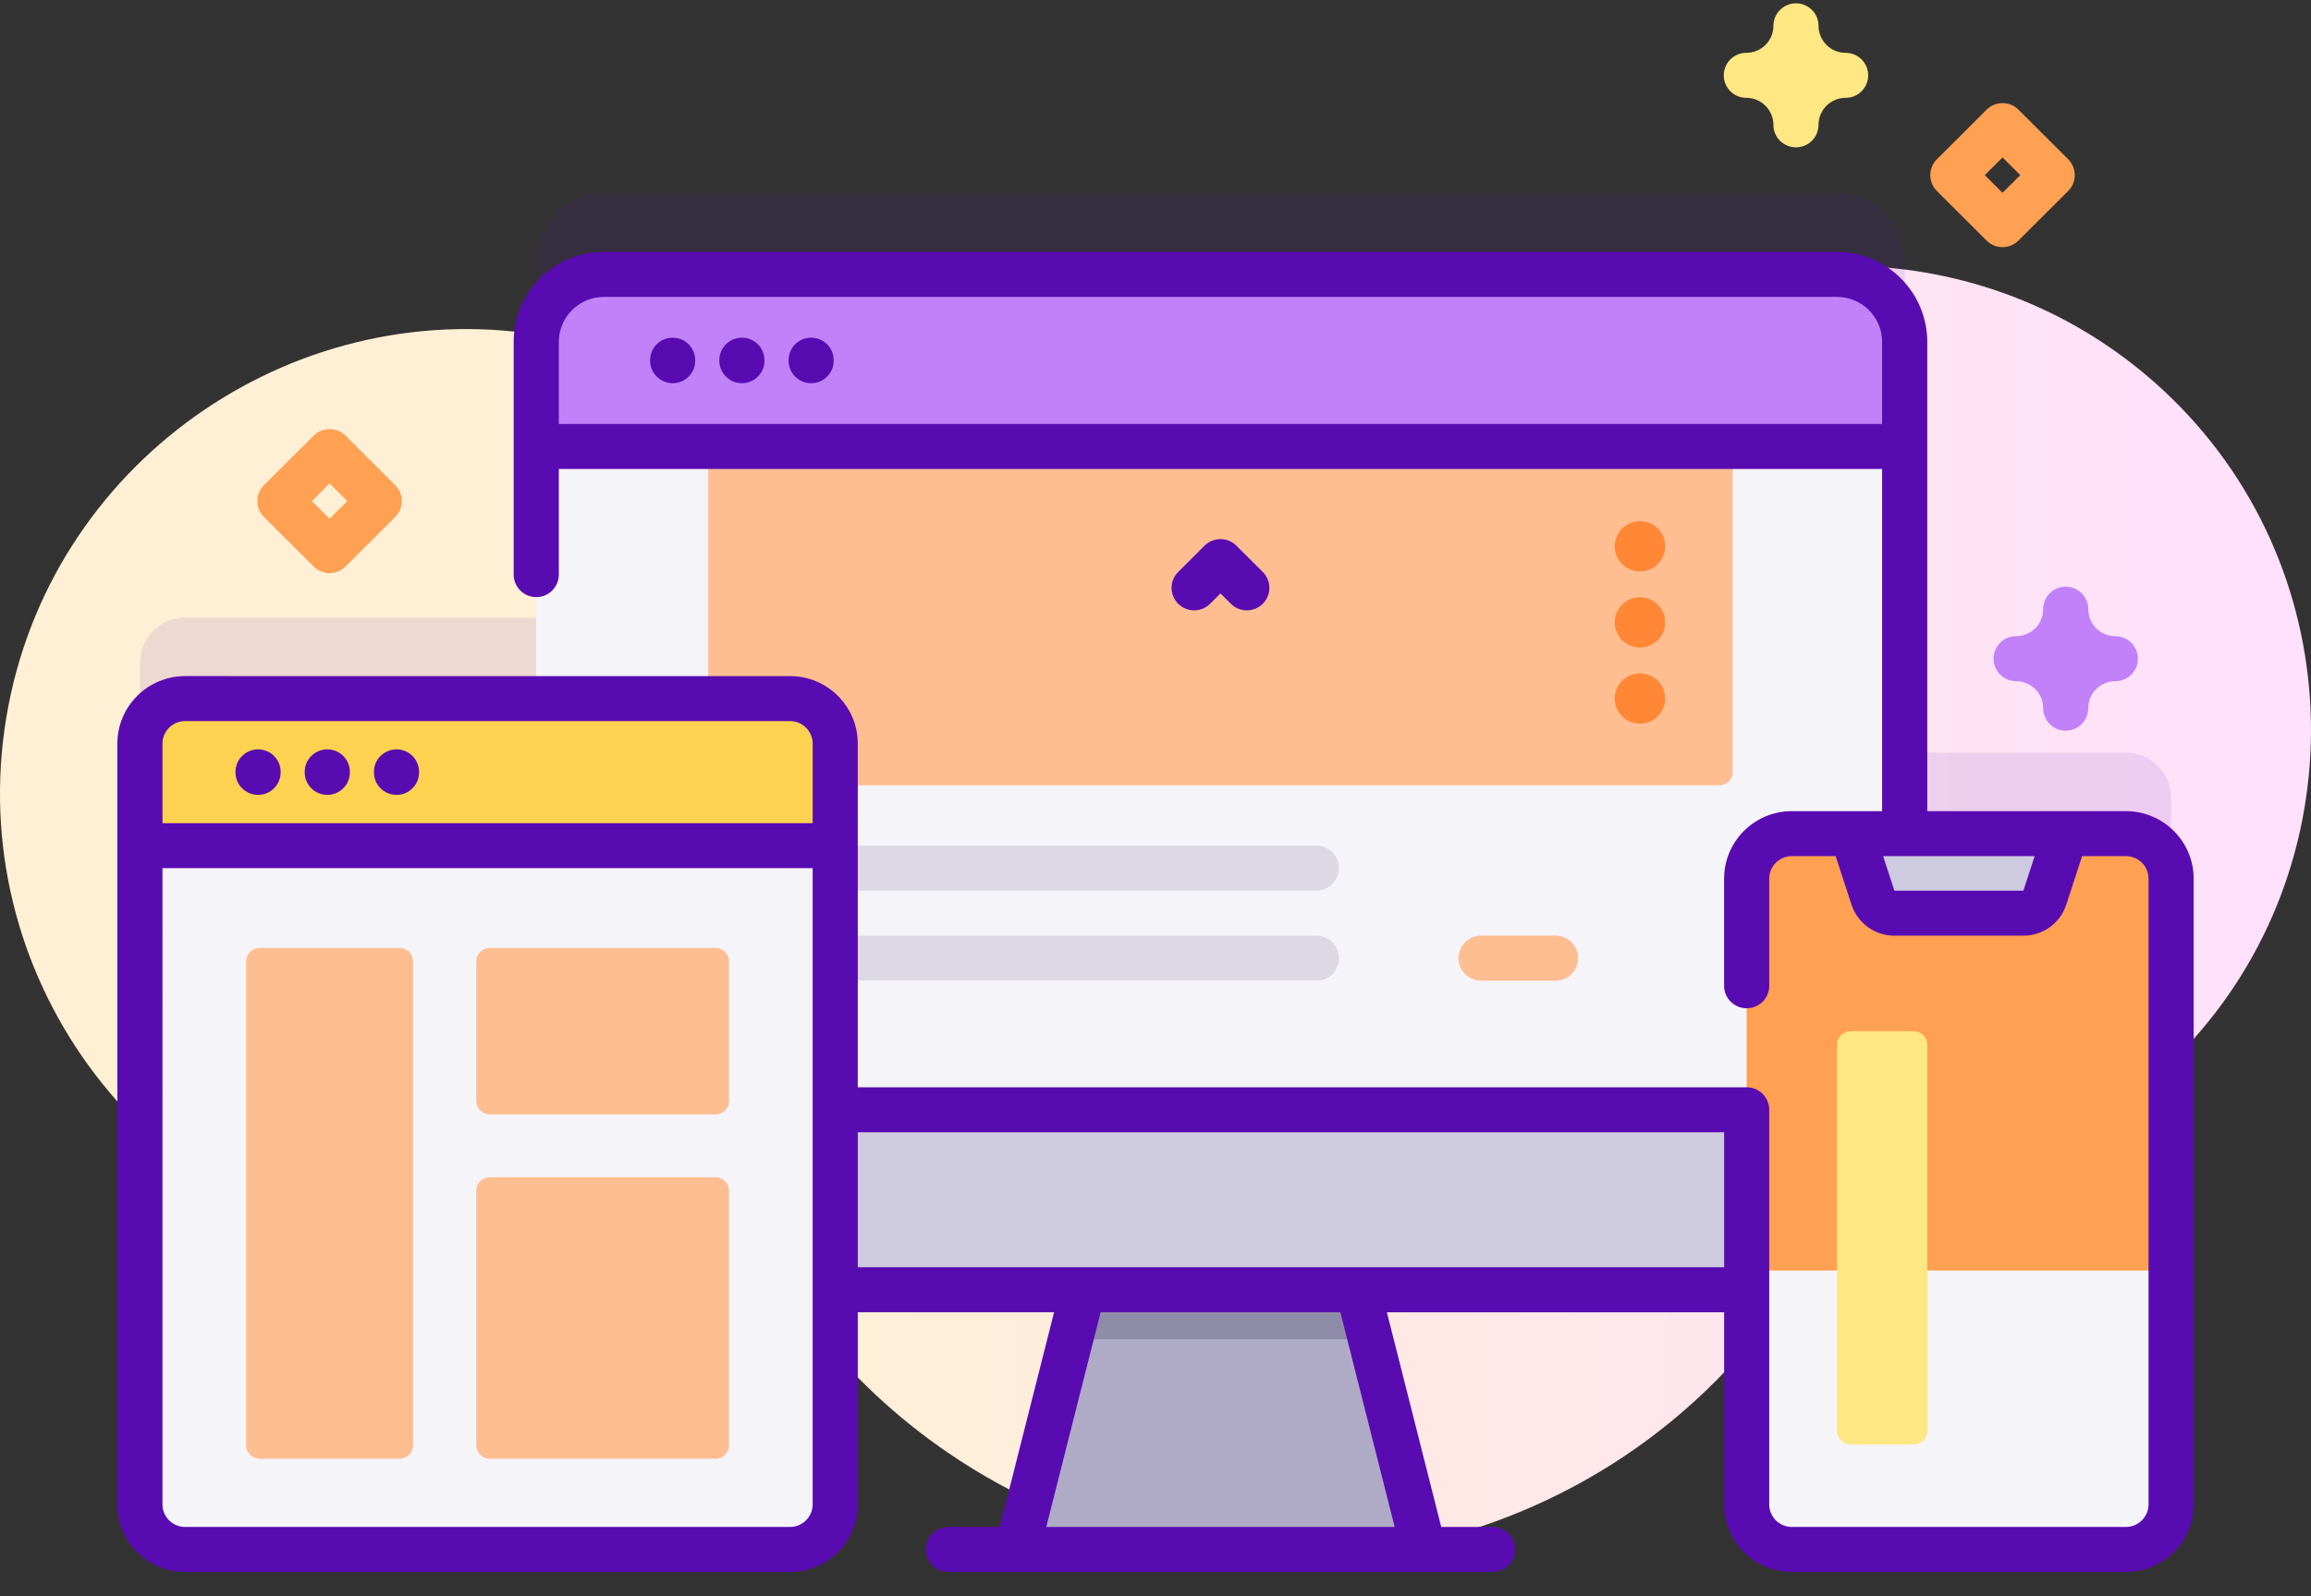 <svg xmlns="http://www.w3.org/2000/svg" width="110" height="76" viewBox="0 0 110 76">
    <rect x="0" y="0" width="110" height="76" fill="#333333" stroke="none"/>
    <defs>
        <linearGradient id="prefix__a" x1="34.359%" x2="162.826%" y1="50%" y2="50%">
            <stop offset=".07%" stop-color="#FFF0D5"/>
            <stop offset="51.12%" stop-color="#FFDFFF"/>
            <stop offset="100%" stop-color="#D9CEFF"/>
        </linearGradient>
    </defs>
    <g fill="none">
        <path fill="url(#prefix__a)" d="M103.763 19.358c-7.508-7.703-19.224-8.766-27.894-3.188-2.466 1.587-5.452 2.119-8.318 1.484-6.781-1.502-13.875-.476-19.917 2.795-4.062 2.199-9.01 1.816-12.8-.82-2.517-1.751-5.438-3.006-8.65-3.596-11.91-2.19-23.49 5.69-25.78 17.552-2.34 12.13 5.722 23.788 17.875 25.947 2.97.528 5.906.439 8.677-.175 4.498-.995 9.197.67 12.1 4.238 1.832 2.253 4.042 4.263 6.608 5.933 13.263 8.632 31.03 4.905 39.683-8.322l.028-.042c1.585-2.432 4.05-4.166 6.9-4.74 4.158-.837 8.122-2.873 11.335-6.106 8.459-8.514 8.53-22.365.153-30.96z"/>
        <path fill="#590BB2" d="M103.34 53.275V37.977c0-1.184-.962-2.144-2.15-2.144H90.66v-23.41c0-1.776-1.443-3.216-3.223-3.216H28.748c-1.78 0-3.223 1.44-3.223 3.216v16.98H8.809c-1.187 0-2.149.96-2.149 2.144v21.728h96.68z" opacity=".1"/>
        <path fill="#AFABC6" d="M67.764 73.771L48.421 73.771 50.954 63.764 52.291 58.482 63.895 58.482 65.231 63.764z"/>
        <path fill="#8E8CA8" d="M65.231 63.764L50.954 63.764 52.291 58.482 63.895 58.482z"/>
        <path fill="#F5F4F9" d="M87.437 61.407H28.748c-1.78 0-3.223-1.44-3.223-3.216V16.28c0-1.776 1.443-3.215 3.223-3.215h58.69c1.78 0 3.223 1.439 3.223 3.215V58.19c0 1.776-1.443 3.216-3.224 3.216z"/>
        <path fill="#FFBE92" d="M81.833 37.392h-47.48c-.356 0-.645-.288-.645-.643V21.257h48.77V36.75c0 .355-.289.643-.645.643z"/>
        <path fill="#DDD9E4" d="M62.66 42.405H39.773c-.593 0-1.074-.48-1.074-1.071 0-.592.48-1.072 1.074-1.072h22.885c.594 0 1.074.48 1.074 1.072 0 .591-.48 1.071-1.074 1.071zM62.66 46.69H39.773c-.593 0-1.074-.48-1.074-1.07 0-.592.48-1.072 1.074-1.072h22.885c.594 0 1.074.48 1.074 1.071 0 .592-.48 1.072-1.074 1.072z"/>
        <path fill="#FFBE92" d="M74.046 46.69h-3.55c-.593 0-1.074-.48-1.074-1.07 0-.592.481-1.072 1.075-1.072h3.549c.593 0 1.074.48 1.074 1.071 0 .592-.48 1.072-1.074 1.072z"/>
        <path fill="#C182F9" d="M90.66 21.257V16.28c0-1.776-1.442-3.215-3.223-3.215H28.748c-1.78 0-3.223 1.439-3.223 3.215v4.977H90.66z"/>
        <path fill="#CECAE0" d="M25.525 52.837v5.354c0 1.776 1.443 3.216 3.223 3.216h58.69c1.78 0 3.223-1.44 3.223-3.216v-5.354H25.525z"/>
        <path fill="#FFA052" d="M101.19 73.77H85.289c-1.187 0-2.149-.959-2.149-2.143V41.834c0-1.184.962-2.144 2.15-2.144h15.902c1.187 0 2.149.96 2.149 2.144v29.793c0 1.184-.962 2.144-2.15 2.144z"/>
        <path fill="#F5F4F9" d="M83.14 60.49v11.137c0 1.184.961 2.144 2.148 2.144h15.903c1.187 0 2.149-.96 2.149-2.144V60.49h-20.2z"/>
        <path fill="#CECAE0" d="M97.33 42.737l.996-3.047H88.154l.995 3.047c.144.442.556.74 1.021.74h6.139c.465 0 .878-.298 1.022-.74z"/>
        <path fill="#F5F4F9" d="M37.606 73.77H8.809c-1.187 0-2.149-.959-2.149-2.143V35.404c0-1.184.962-2.144 2.15-2.144h28.796c1.187 0 2.149.96 2.149 2.144v36.223c0 1.184-.962 2.144-2.15 2.144z"/>
        <path fill="#FDD250" d="M39.755 40.262v-4.858c0-1.184-.962-2.144-2.15-2.144H8.81c-1.187 0-2.149.96-2.149 2.144v4.858h33.095z"/>
        <path fill="#FFBE92" d="M19.018 69.453h-6.66c-.356 0-.645-.287-.645-.642V45.775c0-.355.289-.643.645-.643h6.66c.356 0 .645.288.645.643V68.81c0 .355-.289.642-.645.642zM34.057 53.06H23.315c-.356 0-.645-.287-.645-.642v-6.643c0-.355.289-.643.645-.643h10.742c.356 0 .645.288.645.643v6.643c0 .355-.289.643-.645.643zM34.057 69.453H23.315c-.356 0-.645-.287-.645-.642V56.692c0-.355.289-.643.645-.643h10.742c.356 0 .645.288.645.643v12.119c0 .355-.289.642-.645.642z"/>
        <g fill="#590BB2">
            <path d="M26.432 4.291c-.593 0-1.074.48-1.074 1.072v.024c0 .592.48 1.072 1.074 1.072.594 0 1.074-.48 1.074-1.072v-.024c0-.592-.48-1.072-1.074-1.072zM29.727 4.291c-.593 0-1.074.48-1.074 1.072v.024c0 .592.481 1.072 1.075 1.072.593 0 1.074-.48 1.074-1.072v-.024c0-.592-.481-1.072-1.075-1.072zM33.023 4.291c-.594 0-1.075.48-1.075 1.072v.024c0 .592.481 1.072 1.075 1.072.593 0 1.074-.48 1.074-1.072v-.024c0-.592-.481-1.072-1.074-1.072z" transform="translate(5.586 11.786)"/>
            <path d="M95.605 26.833h-9.456V4.494c0-2.364-1.928-4.287-4.298-4.287H23.162c-2.37 0-4.297 1.923-4.297 4.287v11.079c0 .592.48 1.071 1.074 1.071.593 0 1.074-.48 1.074-1.071v-5.03H84v16.29h-4.298c-1.777 0-3.223 1.442-3.223 3.215v5.102c0 .591.48 1.07 1.074 1.07.594 0 1.074-.479 1.074-1.07v-5.102c0-.591.483-1.072 1.075-1.072h2.086l.753 2.308c.29.884 1.11 1.479 2.043 1.479h6.139c.933 0 1.754-.594 2.043-1.48l.753-2.307h2.086c.593 0 1.075.481 1.075 1.072v29.794c0 .59-.482 1.072-1.075 1.072H79.702c-.592 0-1.075-.481-1.075-1.072v-18.79c0-.592-.48-1.072-1.074-1.072h-42.31V23.618c0-1.772-1.446-3.215-3.223-3.215H3.223C1.446 20.403 0 21.846 0 23.618v36.224c0 1.772 1.446 3.215 3.223 3.215H32.02c1.777 0 3.223-1.443 3.223-3.215v-9.15h9.343L42 60.915h-2.44c-.594 0-1.075.48-1.075 1.071 0 .592.48 1.072 1.074 1.072h25.896c.593 0 1.074-.48 1.074-1.072 0-.591-.481-1.071-1.074-1.071h-2.44l-2.587-10.221H76.48v9.149c0 1.772 1.446 3.215 3.224 3.215h15.902c1.777 0 3.223-1.443 3.223-3.215V30.048c0-1.772-1.446-3.215-3.223-3.215zM21.013 8.4V4.494c0-1.182.964-2.144 2.15-2.144H81.85c1.186 0 2.15.962 2.15 2.144V8.4H21.013zm69.71 22.22h-6.14l-.536-1.644h7.213l-.537 1.644zm-87.5-8.074H32.02c.592 0 1.075.48 1.075 1.072v3.787H2.148v-3.787c0-.591.483-1.072 1.075-1.072zm29.872 37.296c0 .59-.483 1.072-1.075 1.072H3.223c-.592 0-1.075-.481-1.075-1.072V29.548h30.947v30.294zm27.703 1.072H44.215l2.586-10.222h11.412l2.585 10.222zM35.243 48.549v-6.426h41.236v6.426H35.243z" transform="translate(5.586 11.786)"/>
            <path d="M6.698 26.06c.593 0 1.074-.48 1.074-1.072v-.025c0-.591-.481-1.071-1.074-1.071-.594 0-1.075.48-1.075 1.071v.025c0 .591.481 1.071 1.075 1.071zM9.993 26.06c.593 0 1.074-.48 1.074-1.072v-.025c0-.591-.481-1.071-1.074-1.071-.594 0-1.075.48-1.075 1.071v.025c0 .591.481 1.071 1.075 1.071zM13.288 26.06c.593 0 1.074-.48 1.074-1.072v-.025c0-.591-.48-1.071-1.074-1.071-.594 0-1.075.48-1.075 1.071v.025c0 .591.481 1.071 1.075 1.071zM52.013 16.96l.494-.492.494.493c.21.21.485.314.76.314.274 0 .55-.105.759-.314.42-.419.42-1.097 0-1.515l-1.254-1.25c-.419-.419-1.1-.419-1.519 0l-1.253 1.25c-.42.418-.42 1.096 0 1.515.42.418 1.1.418 1.519 0z" transform="translate(5.586 11.786)"/>
        </g>
        <path fill="#FFE783" d="M91.094 68.775h-3.008c-.356 0-.645-.288-.645-.643V49.739c0-.355.289-.643.645-.643h3.008c.356 0 .644.288.644.643v18.393c0 .355-.288.643-.644.643zM85.485 7.015c-.593 0-1.074-.48-1.074-1.072 0-.709-.578-1.285-1.289-1.285-.593 0-1.074-.48-1.074-1.072 0-.591.48-1.071 1.074-1.071.711 0 1.29-.577 1.29-1.286 0-.592.48-1.071 1.073-1.071.594 0 1.075.48 1.075 1.071 0 .71.578 1.286 1.289 1.286.593 0 1.074.48 1.074 1.071 0 .592-.48 1.072-1.074 1.072-.711 0-1.29.576-1.29 1.285 0 .592-.48 1.072-1.074 1.072z"/>
        <path fill="#C182F9" d="M98.326 34.789c-.594 0-1.075-.48-1.075-1.072 0-.709-.578-1.285-1.289-1.285-.593 0-1.074-.48-1.074-1.072 0-.592.48-1.071 1.074-1.071.711 0 1.29-.577 1.29-1.286 0-.592.48-1.072 1.074-1.072.593 0 1.074.48 1.074 1.072 0 .709.578 1.286 1.289 1.286.593 0 1.074.48 1.074 1.071 0 .592-.48 1.072-1.074 1.072-.711 0-1.29.576-1.29 1.285 0 .592-.48 1.072-1.073 1.072z"/>
        <path fill="#FFA052" d="M95.318 11.767c-.275 0-.55-.105-.76-.314l-2.363-2.357c-.42-.418-.42-1.097 0-1.515l2.363-2.357c.42-.419 1.1-.419 1.52 0L98.44 7.58c.42.418.42 1.097 0 1.515l-2.363 2.357c-.21.21-.485.314-.76.314zm-.845-3.429l.845.842.844-.842-.844-.842-.845.842zM15.688 27.286c-.275 0-.55-.104-.76-.313l-2.363-2.358c-.42-.418-.42-1.096 0-1.515l2.364-2.357c.419-.418 1.1-.418 1.519 0L18.81 23.1c.42.419.42 1.097 0 1.515l-2.363 2.358c-.21.209-.485.313-.76.313zm-.844-3.428l.844.842.844-.842-.844-.842-.844.842z"/>
        <ellipse cx="78.06" cy="33.257" fill="#FF8736" rx="1.201" ry="1.198"/>
        <ellipse cx="78.06" cy="29.633" fill="#FF8736" rx="1.201" ry="1.198"/>
        <ellipse cx="78.06" cy="26.009" fill="#FF8736" rx="1.201" ry="1.198"/>
    </g>
</svg>
